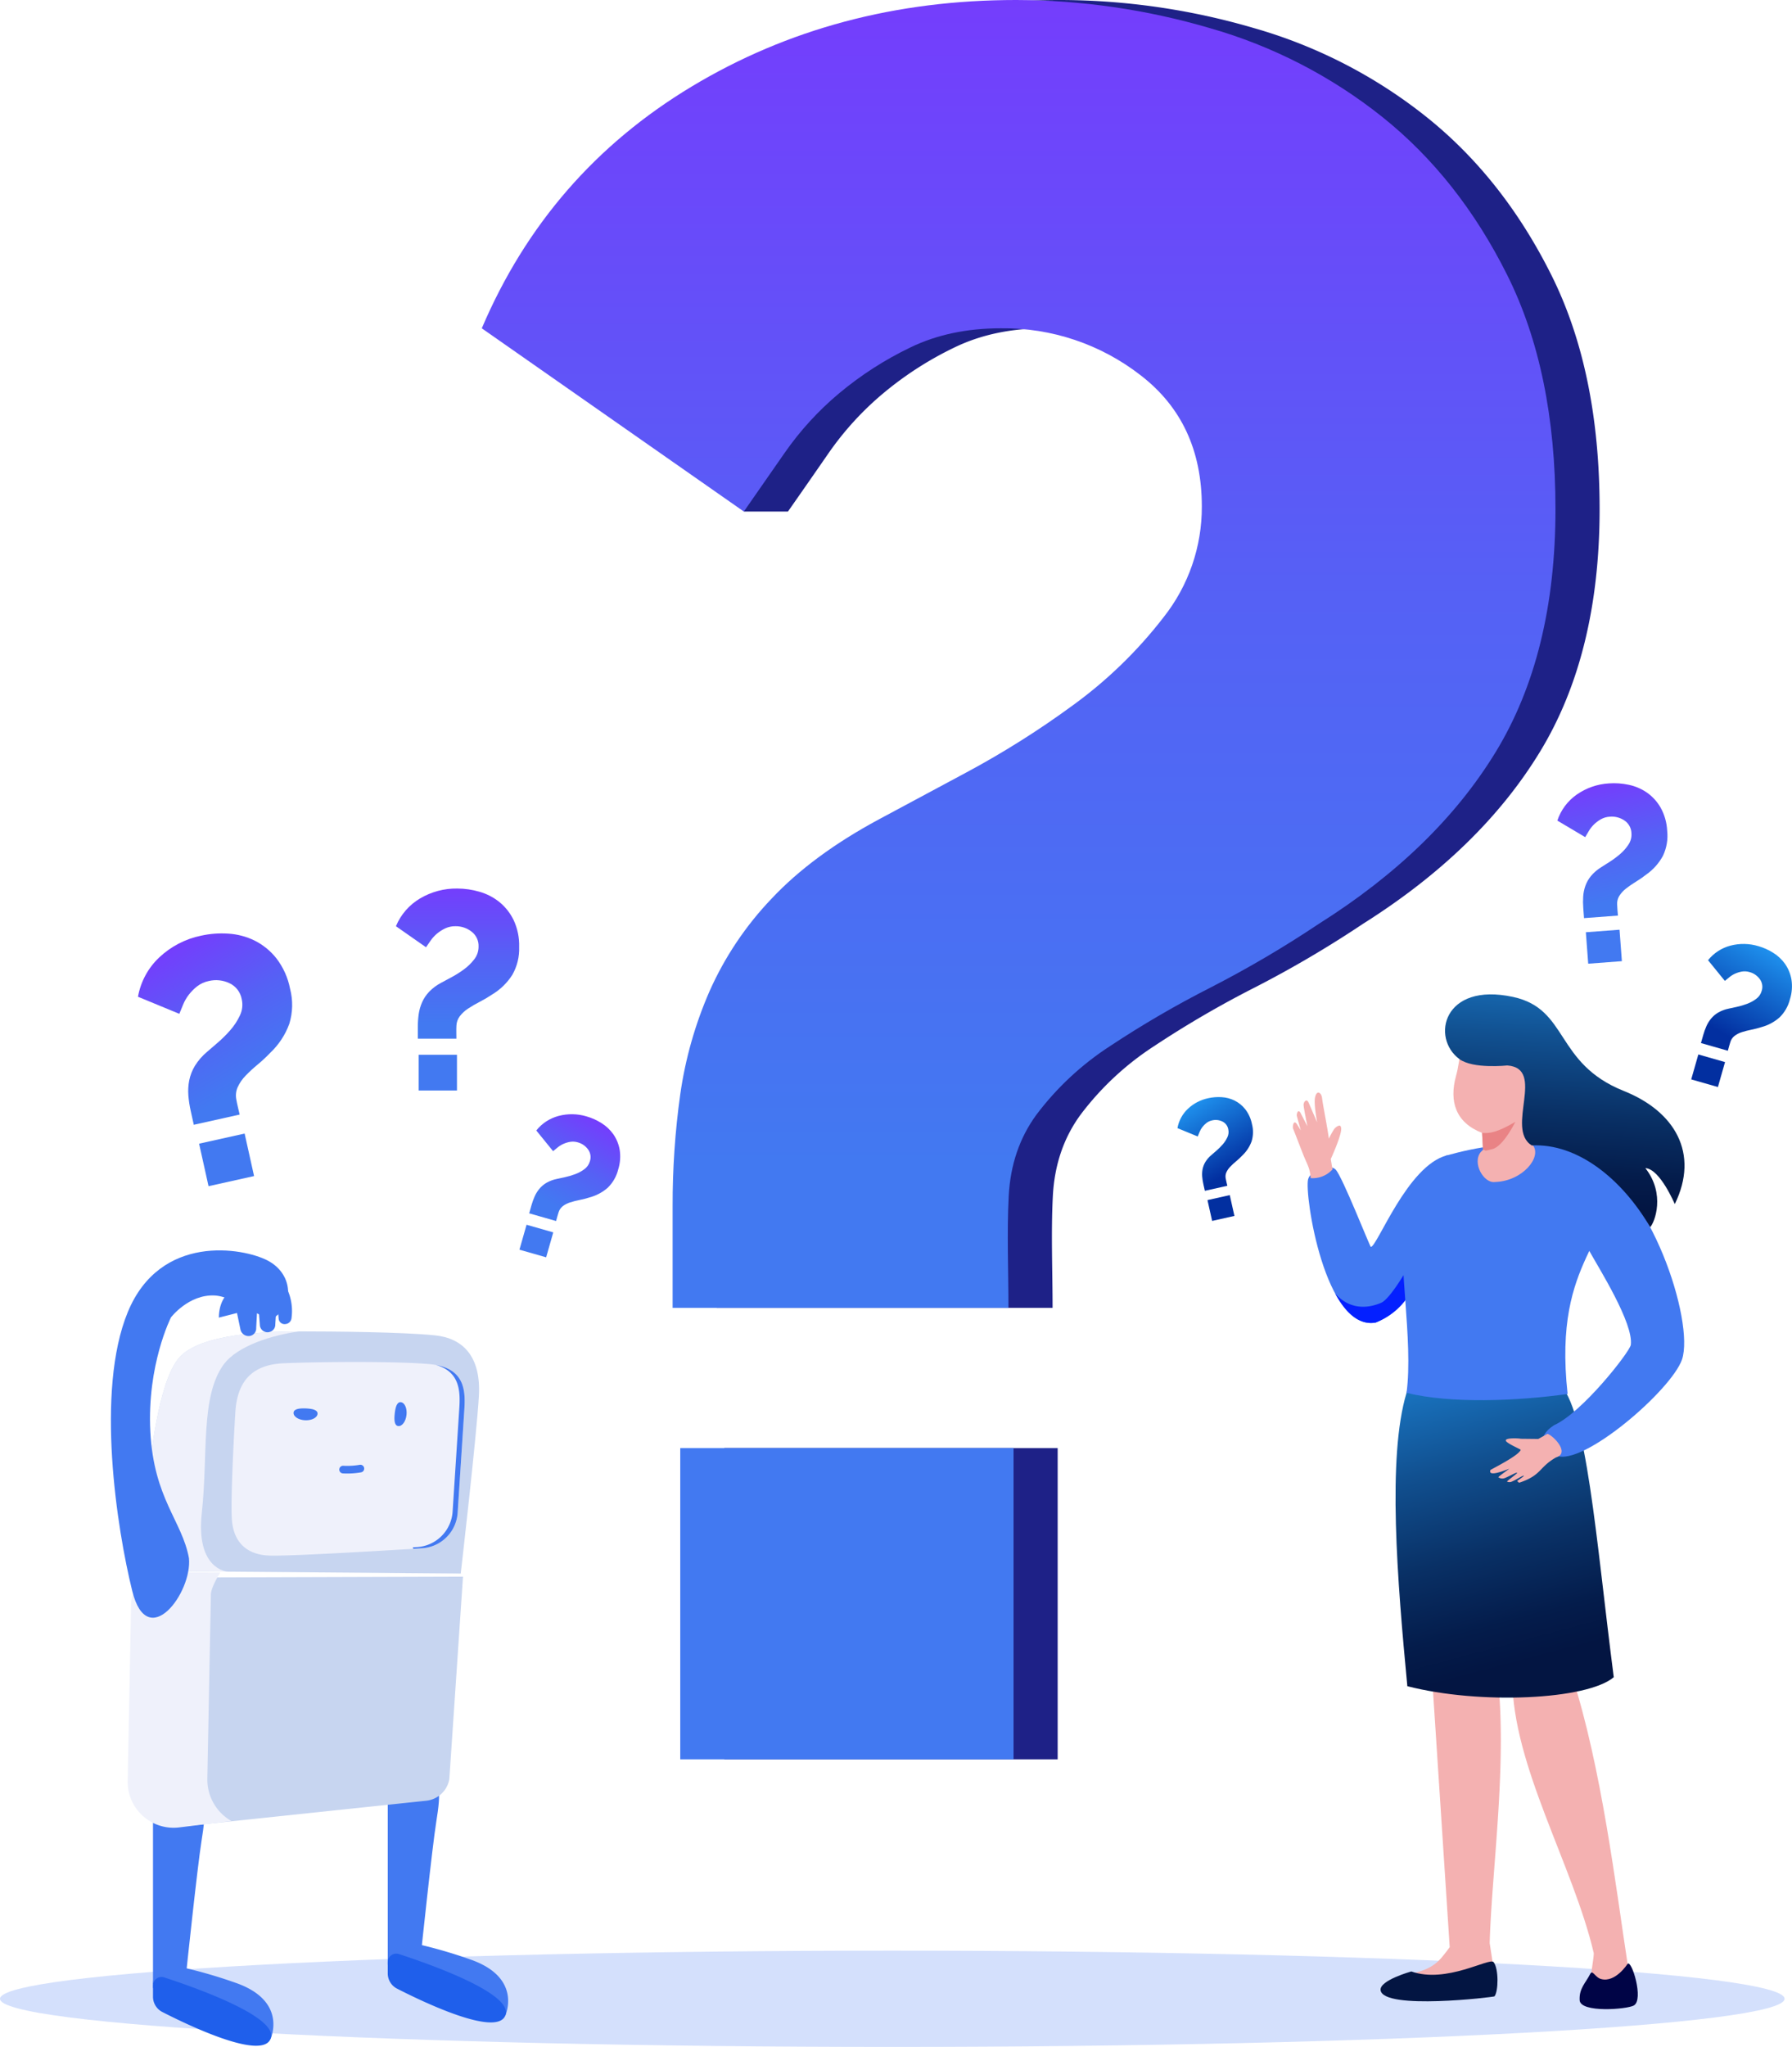 <svg xmlns="http://www.w3.org/2000/svg" xmlns:xlink="http://www.w3.org/1999/xlink" width="585.302" height="668.39" viewBox="0 0 585.302 668.39"><defs><linearGradient id="a" x1="0.5" x2="0.5" y2="1" gradientUnits="objectBoundingBox"><stop offset="0" stop-color="#4279f1"/><stop offset="0.414" stop-color="#5561f5"/><stop offset="1" stop-color="#7f31ff"/></linearGradient><clipPath id="f"><path d="M2161.345,848.214V746.574h108.863v101.64Zm-2.493-180.587a258.486,258.486,0,0,1,2.493-36.565,129.728,129.728,0,0,1,9.557-33.656,106.114,106.114,0,0,1,20.359-30.332q13.3-14.127,34.9-25.762,10.8-5.817,28.671-15.374a293.631,293.631,0,0,0,34.9-22.021,144.986,144.986,0,0,0,29.5-28.67A57.847,57.847,0,0,0,2331.7,439.1q0-27.423-19.945-42.8a72.834,72.834,0,0,0-45.706-15.373q-16.621,0-29.5,6.232a111.474,111.474,0,0,0-23.268,14.958,99.138,99.138,0,0,0-17.867,19.529q-7.479,10.8-13.3,19.113l-85.594-59.832q21.606-50.692,68.559-78.947t105.954-28.255a226.176,226.176,0,0,1,63.157,9.142,161.237,161.237,0,0,1,56.509,29.085q24.93,19.944,40.72,51.523t15.789,76.454q0,47.367-19.528,79.362t-57.756,56.093a356.36,356.36,0,0,1-35.317,20.776,330.456,330.456,0,0,0-32.827,19.113,94.251,94.251,0,0,0-24.1,22.438q-8.264,11.268-9.057,26.61c-.613,11.893-.084,24.508-.084,36.47H2158.853Z" transform="translate(-2096.526 -273.726)" fill="url(#a)" clip-rule="evenodd"/></clipPath><linearGradient id="g" y1="0.665" y2="-0.122" xlink:href="#a"/><clipPath id="h"><path d="M1956.262,1380.738c6.753,29.632-2.341,99.476-5.717,154.259l.53-.051s.421,4.729,4.052,6.709,9.96,3.527,12.107,5.581c1.55,1.481,7.479,9.874-13.743,9.315-15.077-.4-18.669-1.446-20.283-3.893-.227-.341-12.538-115.153-14.105-124.591-2.693,12.03-33.175,114.646-33.166,114.71.251,1.816,2.663,6.636,5.348,9.636.823,2.943,2.792,8.121-11.825,7.994s-11.614-3.819-13.179-6.191c6.485-61,16.912-159.3,20.181-175.528l.914-.845c2.6-104.413,58.088-77.506,53.093-14.294-.564,7.143,13.284,7.34,15.794,17.188" transform="translate(-1866.279 -1307.749)" fill="none" clip-rule="evenodd"/></clipPath><linearGradient id="i" x1="0.336" y1="0.98" x2="0.662" y2="0.027" gradientUnits="objectBoundingBox"><stop offset="0" stop-color="#031542"/><stop offset="0.108" stop-color="#041c4b"/><stop offset="0.291" stop-color="#093065"/><stop offset="0.525" stop-color="#115090"/><stop offset="0.798" stop-color="#1b7ccb"/><stop offset="1" stop-color="#24a1fb"/></linearGradient><clipPath id="j"><path d="M2033.95,1213.253c6.381,14.005,18.146,13.6,33.255,11.59,13.186-2.3,36.612-46.838,34.864-51.3-1.9-4.844-10.553-8.178-13.1-4.643-4.962,6.146-26.032,33.761-28.258,33.606-2.107-.148-11.536-2.536-24.484-7.238-1.536-.99-6.771,11.214-2.278,17.98" transform="translate(-2032.168 -1167.431)" fill="none"/></clipPath><linearGradient id="k" x1="0.318" y1="1.438" x2="0.547" y2="0.256" gradientUnits="objectBoundingBox"><stop offset="0" stop-color="#ea6200"/><stop offset="1" stop-color="#ffc045"/></linearGradient><clipPath id="l"><path d="M1888.529,1238.083c-6.082,9.069,14.371,51.724,9.3,97.8,28.449,4.886,54.466,2.715,71.456-2.695-.8-18.775-.847-83.948-21.3-99.678-14.094-3.949-27.518-4.855-40.958-.227-6.662,2.294-14.608,5.451-18.5,4.8" transform="translate(-1887.388 -1230.163)" fill="none"/></clipPath><linearGradient id="m" x1="0.926" y1="1.393" x2="0.39" y2="0.269" xlink:href="#k"/><clipPath id="n"><path d="M1849.407,1194.289c2.514,9.64,4.529,33.87-4.709,27.911-15.982-10.308-40.585-45.075-40.382-55.626.321-10.63,42.333-27.239,51.661-26.359,4.4.416,5.626.418,7.6,2.685,1.148,1.318,2.582,3.482-.257,5.965-7.542,6.6-32.6,16.03-32.357,18.57,2.273,13.349,15.318,14.88,18.441,26.854" transform="translate(-1804.315 -1140.181)" fill="none"/></clipPath><linearGradient id="o" x1="-0.422" y1="0.042" x2="0.656" y2="0.578" xlink:href="#k"/><clipPath id="p"><path d="M1963.544,1120.516c-6.915,3.541-14.875-.661-18.9,4.081-1.993,2.349-1.793,5.735.439,10.963.658,1.541,1.538,2.675-1.065,1.47-1.194-.553-3.161-1.326-3.833-.783-1.5,1.208-.741,3.749.452,4.567.532.364,1.541.91,1.541.91-9.3-1.763-13.174-10.153-13.043-16.908.233-11.963,10.848-19.921,23.784-20.722a8.862,8.862,0,0,1,7.123-3.772c5.1,0,9.24,4.651,9.24,10.389a10.773,10.773,0,0,1-4.084,8.622,10.422,10.422,0,0,1-1.652,1.184" transform="translate(-1929.129 -1100.321)" fill="none" clip-rule="evenodd"/></clipPath><linearGradient id="q" x1="0.522" y1="0.903" x2="0.454" y2="-0.335" xlink:href="#i"/><clipPath id="r"><path d="M2097.279,1026.867l2.326-8.143,8.721,2.492-2.326,8.143Zm3.933-14.524a21.619,21.619,0,0,1,1.037-2.873,10.8,10.8,0,0,1,1.536-2.477,8.837,8.837,0,0,1,2.325-1.965,11.324,11.324,0,0,1,3.386-1.265q1-.219,2.649-.576a24.428,24.428,0,0,0,3.3-.965,12.1,12.1,0,0,0,3.019-1.621,4.823,4.823,0,0,0,1.826-2.611,4.248,4.248,0,0,0-.618-3.885,6.072,6.072,0,0,0-3.31-2.278,5.584,5.584,0,0,0-2.507-.176,9.28,9.28,0,0,0-2.206.666,8.246,8.246,0,0,0-1.878,1.155q-.846.695-1.5,1.227l-5.489-6.753a13.807,13.807,0,0,1,7.3-4.756,16.777,16.777,0,0,1,9.135.162,18.827,18.827,0,0,1,4.851,2.177,13.435,13.435,0,0,1,3.862,3.623,12.638,12.638,0,0,1,2.083,5.06,14.117,14.117,0,0,1-.485,6.486,12.48,12.48,0,0,1-3.38,5.912,14.626,14.626,0,0,1-5.911,3.172,30.024,30.024,0,0,1-3.3.856,27.426,27.426,0,0,0-3.068.78,7.839,7.839,0,0,0-2.444,1.246,4,4,0,0,0-1.334,1.924c-.322.939-.568,1.961-.842,2.919l-8.789-2.51Z" transform="translate(-2097.279 -982.634)" fill="url(#a)" clip-rule="evenodd"/></clipPath><linearGradient id="s" x1="0.428" y1="0.678" x2="0.74" y2="-0.094" xlink:href="#a"/><clipPath id="t"><path d="M1832.009,939.606l-3.086-13.882,14.87-3.306,3.086,13.882Zm-5.824-24.59a36.131,36.131,0,0,1-.77-5.07,18.183,18.183,0,0,1,.284-4.888,14.847,14.847,0,0,1,1.859-4.761,19.029,19.029,0,0,1,3.986-4.578q1.3-1.123,3.448-2.97a41.14,41.14,0,0,0,4.1-4.068,20.282,20.282,0,0,0,3.158-4.812,8.087,8.087,0,0,0,.6-5.315,7.132,7.132,0,0,0-4.024-5.24,10.189,10.189,0,0,0-6.709-.712,9.363,9.363,0,0,0-3.841,1.747,15.592,15.592,0,0,0-2.723,2.75,13.88,13.88,0,0,0-1.848,3.21q-.693,1.7-1.235,3.013l-13.508-5.573a23.188,23.188,0,0,1,6.966-12.865,28.2,28.2,0,0,1,13.614-7.076,31.66,31.66,0,0,1,8.9-.669,22.567,22.567,0,0,1,8.6,2.257,21.213,21.213,0,0,1,7.125,5.8,23.73,23.73,0,0,1,4.478,9.964,20.965,20.965,0,0,1-.257,11.432,24.533,24.533,0,0,1-6.186,9.416,49.841,49.841,0,0,1-4.193,3.91,46.432,46.432,0,0,0-3.9,3.607,13.172,13.172,0,0,0-2.609,3.8,6.737,6.737,0,0,0-.43,3.91c.277,1.643.733,3.35,1.1,4.984l-14.983,3.331Z" transform="translate(-1808.967 -857.072)" fill="url(#a)" clip-rule="evenodd"/></clipPath><linearGradient id="u" x1="0.555" y1="0.652" x2="0.284" y2="-0.095" xlink:href="#a"/><clipPath id="v"><path d="M2032.135,798.413V786.745h12.5v11.667Zm-.286-20.729a29.659,29.659,0,0,1,.286-4.2,14.9,14.9,0,0,1,1.1-3.863,12.169,12.169,0,0,1,2.337-3.482,15.6,15.6,0,0,1,4.006-2.957q1.24-.668,3.291-1.765a33.813,33.813,0,0,0,4.006-2.528,16.647,16.647,0,0,0,3.386-3.291,6.641,6.641,0,0,0,1.431-4.149,5.853,5.853,0,0,0-2.289-4.913,8.364,8.364,0,0,0-5.247-1.765,7.686,7.686,0,0,0-3.386.715,12.805,12.805,0,0,0-2.671,1.717,11.37,11.37,0,0,0-2.05,2.242q-.86,1.239-1.526,2.193l-9.825-6.868a19.025,19.025,0,0,1,7.87-9.062,23.127,23.127,0,0,1,12.163-3.243,25.967,25.967,0,0,1,7.25,1.049,18.519,18.519,0,0,1,6.486,3.339,17.386,17.386,0,0,1,4.674,5.914,19.45,19.45,0,0,1,1.812,8.776,17.2,17.2,0,0,1-2.241,9.11,20.131,20.131,0,0,1-6.63,6.439,41.021,41.021,0,0,1-4.053,2.384,38.044,38.044,0,0,0-3.768,2.194,10.827,10.827,0,0,0-2.766,2.576,5.522,5.522,0,0,0-1.04,3.055c-.07,1.365-.009,2.813-.009,4.186h-12.591Z" transform="translate(-2024.694 -732.469)" fill="url(#a)" clip-rule="evenodd"/></clipPath><linearGradient id="w" y1="0.665" y2="-0.122" xlink:href="#a"/><clipPath id="x"><path d="M2864.376,1398.614c-6.324,20.994-3.016,61.3.265,95.786,23.747,6.1,58.693,4.444,67.422-2.932-5.825-44.982-8.789-88.2-18.094-96.163-19.608-45.822-46.719-8.331-49.594,3.309" transform="translate(-2860.789 -1373.116)" fill="none" clip-rule="evenodd"/></clipPath><linearGradient id="y" x1="0.554" y1="0.915" x2="0.44" y2="0.046" xlink:href="#i"/><clipPath id="z"><path d="M2922.509,1128.423s-11.186,1.223-15.64-2.085c-9.335-6.875-5.352-25.25,17.562-20.284,18.232,3.952,13.507,21.65,36.149,30.7,16.659,6.661,24.739,20.353,16.651,36.925-.041.033-4.808-11.48-9.615-11.727,6.609,8.416,3.067,17.711,1.566,19.269-9.229-15.761-23.7-27.429-38.682-26.687-8.743-5.453,4.792-25.172-7.991-26.114" transform="translate(-2902.18 -1105.214)" fill="none" clip-rule="evenodd"/></clipPath><linearGradient id="aa" x1="0.472" y1="0.917" x2="0.559" y2="-0.381" xlink:href="#i"/><clipPath id="ab"><path d="M3108.088,1107.267l2.326-8.144,8.721,2.491-2.326,8.143Zm3.934-14.526a21.409,21.409,0,0,1,1.036-2.872,10.752,10.752,0,0,1,1.536-2.477,8.832,8.832,0,0,1,2.325-1.964,11.306,11.306,0,0,1,3.386-1.264q1-.22,2.648-.576a24.482,24.482,0,0,0,3.3-.965,12.09,12.09,0,0,0,3.021-1.622,4.822,4.822,0,0,0,1.825-2.611,4.244,4.244,0,0,0-.618-3.885,6.06,6.06,0,0,0-3.311-2.278,5.565,5.565,0,0,0-2.506-.176,9.209,9.209,0,0,0-2.206.666,8.306,8.306,0,0,0-1.879,1.155q-.844.694-1.5,1.227l-5.489-6.752a13.81,13.81,0,0,1,7.3-4.756,16.8,16.8,0,0,1,9.135.161,18.843,18.843,0,0,1,4.851,2.177,13.429,13.429,0,0,1,3.861,3.624,12.633,12.633,0,0,1,2.084,5.06,14.115,14.115,0,0,1-.485,6.486,12.482,12.482,0,0,1-3.381,5.911,14.632,14.632,0,0,1-5.911,3.173,29.89,29.89,0,0,1-3.3.856,27.416,27.416,0,0,0-3.067.78,7.837,7.837,0,0,0-2.445,1.246,4.018,4.018,0,0,0-1.335,1.925c-.321.938-.567,1.962-.841,2.919l-8.789-2.511Z" transform="translate(-3108.088 -1063.034)" fill="none" clip-rule="evenodd"/></clipPath><linearGradient id="ac" x1="0.428" y1="0.677" x2="0.74" y2="-0.093" gradientUnits="objectBoundingBox"><stop offset="0" stop-color="#022fa0"/><stop offset="0.678" stop-color="#187bdc"/><stop offset="1" stop-color="#24a1fb"/></linearGradient><clipPath id="ad"><path d="M3006.2,987.573l-.768-10.269,11-.822.767,10.268Zm-1.615-18.226a26.148,26.148,0,0,1-.024-3.713,13.173,13.173,0,0,1,.711-3.473,10.763,10.763,0,0,1,1.827-3.218,13.8,13.8,0,0,1,3.333-2.866q1.048-.67,2.78-1.77a29.656,29.656,0,0,0,3.36-2.488,14.708,14.708,0,0,0,2.765-3.119,5.87,5.87,0,0,0,.986-3.747,5.166,5.166,0,0,0-2.338-4.173,7.378,7.378,0,0,0-4.734-1.208,6.775,6.775,0,0,0-2.934.853,11.269,11.269,0,0,0-2.238,1.687,10.073,10.073,0,0,0-1.658,2.107q-.673,1.148-1.2,2.031l-9.1-5.4a16.8,16.8,0,0,1,6.331-8.494,20.409,20.409,0,0,1,10.492-3.654,22.909,22.909,0,0,1,6.45.446,16.333,16.333,0,0,1,5.929,2.512,15.366,15.366,0,0,1,4.5,4.9,17.186,17.186,0,0,1,2.171,7.605,15.175,15.175,0,0,1-1.374,8.166,17.768,17.768,0,0,1-5.411,6.1,36.169,36.169,0,0,1-3.411,2.366,33.325,33.325,0,0,0-3.172,2.179,9.538,9.538,0,0,0-2.266,2.449,4.865,4.865,0,0,0-.714,2.756c.027,1.207.176,2.477.267,3.686l-11.083.829Z" transform="translate(-2996.121 -928.641)" fill="url(#a)" clip-rule="evenodd"/></clipPath><linearGradient id="ae" x1="0.519" y1="0.657" x2="0.425" y2="-0.116" xlink:href="#a"/><clipPath id="af"><path d="M2689.7,1231.527l-1.52-6.8,7.282-1.628,1.521,6.8Zm-2.868-12.044a17.49,17.49,0,0,1-.38-2.483,8.886,8.886,0,0,1,.135-2.395,7.263,7.263,0,0,1,.909-2.333,9.277,9.277,0,0,1,1.949-2.245q.636-.552,1.687-1.458a20.069,20.069,0,0,0,2.005-2,9.877,9.877,0,0,0,1.544-2.359,3.971,3.971,0,0,0,.293-2.606,3.492,3.492,0,0,0-1.974-2.563,4.985,4.985,0,0,0-3.288-.345,4.581,4.581,0,0,0-1.881.858,7.7,7.7,0,0,0-1.333,1.348,6.825,6.825,0,0,0-.9,1.574q-.338.835-.6,1.478l-6.62-2.722a11.357,11.357,0,0,1,3.4-6.307,13.8,13.8,0,0,1,6.665-3.476,15.53,15.53,0,0,1,4.362-.333,11.042,11.042,0,0,1,4.215,1.1,10.408,10.408,0,0,1,3.494,2.838,11.609,11.609,0,0,1,2.2,4.879,10.266,10.266,0,0,1-.118,5.6,12.029,12.029,0,0,1-3.024,4.617,24.646,24.646,0,0,1-2.052,1.918,22.487,22.487,0,0,0-1.91,1.769,6.474,6.474,0,0,0-1.277,1.863,3.3,3.3,0,0,0-.207,1.915c.136.8.361,1.64.54,2.441l-7.338,1.641Z" transform="translate(-2678.376 -1191.09)" fill="none" clip-rule="evenodd"/></clipPath><linearGradient id="ag" x1="0.556" y1="0.652" x2="0.283" y2="-0.094" xlink:href="#ac"/></defs><g transform="translate(-216.77 -3659.61)"><path d="M1984.985,1904.833c160.958,0,291.44,7.038,291.44,15.718s-130.482,15.718-291.44,15.718-291.44-7.038-291.44-15.718,130.482-15.718,291.44-15.718" transform="translate(-1476.775 2391.73)" fill="#4279f1" fill-rule="evenodd" opacity="0.23"/><path d="M2198.244,848.214V746.574h108.863v101.64Zm-2.492-180.587a258.463,258.463,0,0,1,2.492-36.565,129.737,129.737,0,0,1,9.557-33.656,106.1,106.1,0,0,1,20.359-30.332q13.3-14.128,34.9-25.762,10.8-5.817,28.671-15.374a293.693,293.693,0,0,0,34.9-22.021,144.971,144.971,0,0,0,29.5-28.67A57.849,57.849,0,0,0,2368.6,439.1q0-27.424-19.944-42.8a72.838,72.838,0,0,0-45.706-15.374q-16.62,0-29.5,6.233a111.478,111.478,0,0,0-23.269,14.958,99.173,99.173,0,0,0-17.867,19.529q-7.478,10.8-13.3,19.112H2204.61v-7.608l-71.185-52.225q21.605-50.691,68.558-78.946t105.954-28.255a226.175,226.175,0,0,1,63.158,9.141,161.267,161.267,0,0,1,56.509,29.086q24.929,19.944,40.72,51.523t15.789,76.454q0,47.367-19.529,79.362t-57.755,56.093a356.158,356.158,0,0,1-35.318,20.775,330.893,330.893,0,0,0-32.826,19.114,94.246,94.246,0,0,0-24.1,22.438q-8.264,11.268-9.057,26.61c-.613,11.893-.084,24.508-.084,36.47H2195.751Z" transform="translate(-1744.881 3385.884)" fill="#1e2187" fill-rule="evenodd"/><g transform="translate(374.135 3659.61)"><g clip-path="url(#f)"><rect width="350.688" height="574.488" transform="translate(0 0)" fill="url(#g)"/></g></g><g transform="translate(-1476.775 3385.884)" opacity="0"><g transform="translate(1760.999 677.516)"><g transform="translate(0)" clip-path="url(#h)"><rect width="109.872" height="287.104" transform="translate(-1.438 -34.319)" fill="url(#i)"/></g></g><g transform="translate(1825.779 622.722)"><g transform="translate(0)" clip-path="url(#j)"><rect width="74.36" height="61.888" transform="translate(-2.711 -2.062)" fill="url(#k)"/></g></g><g transform="translate(1769.242 647.218)"><g clip-path="url(#l)"><rect width="86.835" height="112.114" transform="translate(-4.941 -1.511)" fill="url(#m)"/></g></g><path d="M1976.787,1151.66c-2,3.983-4.8,7.052-7.927,8.55l.106,5.786.843.716c3.3,3.533-.272,10.787-4.029,10.563-9.494.469-16.784-7.318-13.93-11.544l1.239-1.382.276-8.189c-.491-.028-4.057-2.055-5.118-2.38s-2.619-2.372-2.723-4.531,3.232-1.46,3.232-1.46c-4.042-5.531-8.618-10.049-2.684-15.029s19.565-7.887,19.565-7.887l8.2-2.844c-1.044,2.83.352,12.275,2.459,18.173,1.889,5.289,3.17,6.112.486,11.457" transform="translate(-152.182 -517.038)" fill="#f4b1b1" fill-rule="evenodd"/><path d="M1979.085,1212.343s4.641,7.959,8.452,8.679,1.864.188,3.284.02l-.106-5.786c-2.627.422-5.2.214-11.63-2.912" transform="translate(-174.036 -572.083)" fill="#e98385" fill-rule="evenodd"/><g transform="translate(1736.801 612.08)"><g transform="translate(0)" clip-path="url(#n)"><rect width="62.05" height="88.825" transform="translate(-0.202 -0.847)" fill="url(#o)"/></g></g><g transform="translate(1785.542 596.515)"><g transform="translate(0)" clip-path="url(#p)"><rect width="40.278" height="41.403" transform="translate(-0.128 0)" fill="url(#q)"/></g></g><path d="M2185.893,1145.819l2.057-2.809c.468-3.215,1.942-3.425,2.257-6.856.157-1.719,1-4.307.762-5.418-.35-1.614,1.653-1.083,2.309-.283,1.856,2.266,1.013,4.28,1.363,5.521.579-.148,4.755-2.529,7.914-4.112,1.836-.92,4.366-.81,4.707-.2,2.547,4.517-1.2,10.183-2.656,11.33-1.855,1.458-5.842,2.416-9.695,8.54-3.9,3.775-8.756-3.228-9.017-5.71" transform="translate(-300.084 -521.705)" fill="#f4b1b1" fill-rule="evenodd"/></g><g transform="translate(386.429 4023.441)"><g transform="translate(0 0)" clip-path="url(#r)"><rect width="33.093" height="46.96" transform="translate(0 -0.236)" fill="url(#s)"/></g></g><g transform="translate(261.842 3964.409)"><g clip-path="url(#t)"><rect width="50.65" height="82.66" transform="translate(0 -0.126)" fill="url(#u)"/></g></g><g transform="translate(346.084 3949.75)"><g transform="translate(0 0)" clip-path="url(#v)"><rect width="40.254" height="65.944" transform="translate(0 0)" fill="url(#w)"/></g></g><path d="M2881.648,1344.5l-13.533,111.938,6.9,105.73c-.233.316-.461.628-.689.93-.177.241-.353.474-.531.7-.423.558-.84,1.084-1.259,1.576-.188.224-.377.442-.571.653-3.107,3.424-7.121,4.25-10.409,5.052-2.545.622-4.507.927-6.235,4.33a1.754,1.754,0,0,0-.128.322,1.939,1.939,0,0,0,1.909,2.477l30.167-.944a2.909,2.909,0,0,0,2.826-2.589,2.707,2.707,0,0,0,0-.613l-2.012-13.169a.4.4,0,0,0-.009-.055c.733-25.707,6.547-63.381,1.781-93.409,0,0,28.494-56.333,28.379-57.7s-36.583-65.232-36.583-65.232" transform="translate(-2184.744 2733.252)" fill="#f4b1b1"/><path d="M2963.5,1599.294c1.312,11.315-6.582,18.029-5.272,29.344.017,28.33,19.868,60.97,26.581,89.576.222.947-1.468,9.945-1.276,10.884,2.981,3.188,11.478,7.686,12.388-7.016-3.8-24.7-8.526-64.619-18.308-94.669l6.177-29.959Z" transform="translate(-2247.506 2579.077)" fill="#f4b1b1"/><path d="M2858.3,1917.158s-10.5,2.907-10.032,6.147c.954,6.539,37.01,2.222,37.2,1.982,1.278-1.589,1.429-8.968-.291-11.17-1.28-1.637-15.389,7.122-26.878,3.041" transform="translate(-2180.567 2386.198)" fill="#031542" fill-rule="evenodd"/><path d="M3014.758,1927.563c.228,4.2,15.4,2.993,17.677,1.733,3.394-1.872-.741-15.08-2.02-13.61,0,0-3.955,6.225-8.631,4.969-2.014-.514-2.794-3.221-3.593-1.645-1.5,2.95-3.642,4.682-3.434,8.554" transform="translate(-2282.041 2385.185)" fill="#000446" fill-rule="evenodd"/><g transform="translate(672.582 4088.926)"><g transform="translate(0)" clip-path="url(#x)"><rect width="74.012" height="151.014" transform="translate(-2.737 -23.633)" fill="url(#y)"/></g></g><path d="M2829.995,1260.49c-6.371,13.982-5.72,27.73-20.5,33.9-16.6,2.961-23.366-42.006-22.079-46.791.814-3.029,6.976-5.18,8.978-3.174,2.178,2.182,11.218,25.287,11.52,25.267,2.106-.148,11.942-26.5,24.744-29.869,1.534-.988,1.825,13.912-2.661,20.669" transform="translate(-2143.391 2797.081)" fill="#4279f1" fill-rule="evenodd"/><path d="M2835.548,1340.727a22.7,22.7,0,0,1-12.017,11.038c-5.453.972-9.844-3.228-13.238-9.475,4.041,4.567,9.44,5.395,15.008,3.029,3-1.276,8.729-11.407,8.729-11.407s.329,5.556,1.518,6.816" transform="translate(-2157.43 2739.705)" fill="#0420ff" fill-rule="evenodd"/><path d="M2932.353,1240.169c5.585,22.787-16.782,25.644-11.716,71.645-16.755,2.327-38.208,3.175-52.615-.373,2.3-16.926-3.1-44.678-.553-52.94,2.63-8.537,9.37-22.836,13.649-24.581,20.208-5.663,42.914-6.157,51.236,6.249" transform="translate(-2191.852 2802.981)" fill="#4279f1" fill-rule="evenodd"/><path d="M2918.548,1164.853l.313,5.519-.751.743c-2.887,3.6,1.035,10.255,4.594,9.772,9.077-.236,15.462-8.176,12.44-12l-1.279-1.227-.849-7.78c.465-.061,3.715-2.249,4.7-2.634s2.325-2.447,2.268-4.511-3.183-1.158-3.183-1.158c3.453-5.559,7.487-10.189,1.478-14.507s-19.2-6.107-19.2-6.107l-8.019-2.119c1.2,2.621.545,11.716-1.037,17.484-2.25,8.2-.137,15.146,8.522,18.522" transform="translate(-2217.707 2864.691)" fill="#f4b1b1" fill-rule="evenodd"/><path d="M2944.021,1211.812s-3.849,7.913-7.428,8.874-1.761.313-3.126.253l-.314-5.519c2.532.214,4.965-.169,10.867-3.608" transform="translate(-2232.313 2814.124)" fill="#e98385" fill-rule="evenodd"/><path d="M2998.916,1243.2c20.106,8.339,34.656,52.883,30.535,65.258-3.463,10.038-32.431,35.029-41.06,31.416-4.162-1.742-7.022-5.874-.758-9.939,9.15-4.051,24.561-23.713,25.084-26.206.95-7.072-10.47-25.133-13.559-30.713-4.462-8.057-11.951-31.666-.241-29.817" transform="translate(-2263.296 2795.056)" fill="#4279f1" fill-rule="evenodd"/><path d="M2787.278,1209.055c.771-1.689,3.736-8.425,3.384-10.192-.181-.9-.477-.774-.953-.642a3.261,3.261,0,0,0-1.474,1.28,27.5,27.5,0,0,0-1.577,2.889c-.527-4.065-1.966-10.939-2.216-13.23-.2-1.82-1.761-2.849-2.306-.183-.446,2.181.7,8.1.7,8.1l-2.819-6.513c-.677-1.462-1.713-.057-1.61.932.17,1.626,1.239,6.828,1.239,6.828l-2.3-4.451c-.833-1.268-1.285.584-1.167,1.057.276,1.09,1.317,4.753,1.317,4.753l-1.292-2.071c-1.168-1.669-1.521,1.173-1.177,1.648.073.1,2.9,7.491,3.418,8.746,1.288,3.133,2.049,4.1,2.254,7.271a8.733,8.733,0,0,0,7.148-2.845Z" transform="translate(-2135.854 2829.03)" fill="#f4b1b1" fill-rule="evenodd"/><path d="M2958.623,1472.719l-3,1.657-5.68-.061c-.867-.205-6.314-.417-4.6,1.035,1.206,1.02,4.588,2.43,4.538,2.578-.623,1.932-9.82,6.422-9.887,6.6-.922,2.469,5.085-.04,6.122-.42.272-.1-3.749,2.648-3.514,2.792a2.206,2.206,0,0,0,2.155.219c1.391-.547,3.621-1.869,3.948-1.717s-3.582,2.794-3.252,2.917a1.935,1.935,0,0,0,1.627-.06c1.426-.606,3.41-1.959,3.8-1.884s-2.515,1.8-2.138,1.838c.293.031.463.517.734.426,7.3-2.434,6.251-4.986,11.959-8.241,4.694-1.427-1.026-7.253-2.815-7.677" transform="translate(-2236.424 2655.102)" fill="#f4b1b1" fill-rule="evenodd"/><g transform="translate(688.746 3984.309)"><g transform="translate(0)" clip-path="url(#z)"><rect width="87.785" height="80.137" transform="translate(-4.645 -4.126)" fill="url(#aa)"/></g></g><g transform="translate(769.153 3967.838)"><g transform="translate(0)" clip-path="url(#ab)"><rect width="33.093" height="46.96" transform="translate(0 -0.236)" fill="url(#ac)"/></g></g><g transform="translate(725.43 3915.356)"><g transform="translate(0)" clip-path="url(#ad)"><rect width="36.116" height="59.029" transform="translate(0 -0.097)" fill="url(#ae)"/></g></g><g transform="translate(601.35 4017.844)"><g transform="translate(0)" clip-path="url(#af)"><rect width="24.815" height="40.499" transform="translate(0 -0.061)" fill="url(#ag)"/></g></g><g transform="translate(162.268 -1175.132)"><g transform="translate(104.474 5418.28)"><path d="M64.27,16.768H6.29S-1.034,14.678.124,6.688,8.7-.5,17.446.9s43.71,5.071,43.71,5.071Z" transform="translate(16.769 0) rotate(90)" fill="#4279f1" fill-rule="evenodd"/><path d="M23.981.921S11.673-4.8,5.706,12.293A155.162,155.162,0,0,0,.126,32.055a6.041,6.041,0,0,0,5.913,7.266H7.358l4.111-7.357Z" transform="translate(39.323 58.23) rotate(90)" fill="#4279f1" fill-rule="evenodd"/><path d="M2.8,38.606H6.448a5.6,5.6,0,0,0,4.987-3.044C15.823,26.984,27.293,3.049,20.2.2S3.438,24.833.139,34.953A2.791,2.791,0,0,0,2.8,38.606Z" transform="translate(38.606 62.01) rotate(90)" fill="#1f5feb" fill-rule="evenodd"/></g><g transform="translate(220.471 5412.023) rotate(90)"><path d="M64.27,16.768H6.29S-1.034,14.678.124,6.688,8.7-.5,17.446.9,61.157,5.967,61.157,5.967Z" transform="translate(0 22.554)" fill="#4279f1" fill-rule="evenodd"/><path d="M23.982.921S11.674-4.8,5.705,12.293A155.256,155.256,0,0,0,.126,32.055a6.041,6.041,0,0,0,5.913,7.266H7.358l4.111-7.357Z" transform="translate(56.868 0)" fill="#4279f1" fill-rule="evenodd"/><path d="M2.8,38.606H6.447a5.594,5.594,0,0,0,4.987-3.044C15.822,26.984,27.292,3.049,20.2.2S3.437,24.833.139,34.953A2.791,2.791,0,0,0,2.8,38.606Z" transform="translate(60.648 0.717)" fill="#1f5feb" fill-rule="evenodd"/></g><path d="M98.392,92.54,5.761,70.372S-4.121,67.476,2,50.023,16.054,9.806,24.42,3.344s30.519-1.988,40.845.4S97.858,11.476,107.783,14.9c8.445,2.913,13.075,9.909,9.438,22.434S98.392,92.54,98.392,92.54Z" transform="translate(88.302 5280.521) rotate(-13)" fill="#c7d5f0" fill-rule="evenodd"/><path d="M24.294,74.8S14.25,71.857,20.47,54.118,28.476,17.25,38.182,8.711c5.844-5.142,18.069-5.877,26.595-5.075C54.26,1.221,32.658-3.02,24.42,3.344,16.054,9.806,8.12,32.571,2,50.023s3.762,20.35,3.762,20.35L98.392,92.541l0-.007Z" transform="translate(88.302 5280.519) rotate(-13)" fill="#eff1fb" fill-rule="evenodd"/><path d="M9.225,12.422C6.712,20.881,1.374,39.614.262,46.149S1.472,58.293,9.225,60.5c5.511,1.566,33.607,6.339,49.4,8.968a12.436,12.436,0,0,0,13.957-8.7c3.409-11.36,8.521-28.4,9.7-32.321,1.8-6.009,3.306-13.42-7.762-17.026S38.037,2.256,28.109.429,12.137,2.621,9.225,12.422Z" transform="translate(119.59 5285.804) rotate(-13)" fill="#eff1fb" fill-rule="evenodd"/><path d="M20.766,0c7.179,3.913,5.83,10.268,4.247,15.542l-9.7,32.322a12.437,12.437,0,0,1-13.957,8.7L0,56.334c.02.164.048.328.068.492l2.809.469a12.438,12.438,0,0,0,13.957-8.7l9.7-32.321C28.217,10.658,29.639,3.813,20.766,0Z" transform="translate(176.647 5285.121) rotate(-13)" fill="#4279f1" fill-rule="evenodd"/><path d="M21.2.25l92.653,9.482L102.485,74.955a8.56,8.56,0,0,1-8.316,6.251H15.006A14.745,14.745,0,0,1,.153,64.538L8.284,8.951A10.679,10.679,0,0,1,21.2.25Z" transform="matrix(0.995, -0.105, 0.105, 0.995, 91.42, 5351.837)" fill="#c7d5f0" fill-rule="evenodd"/><path d="M818.528,667.695c-.956-.026-1.938-.076-2.925-.107-1.177,1.133-2.319,2.306-3.5,3.433-1.645,1.573-3.271,3.163-4.775,4.865a27.373,27.373,0,0,0-1.371,2.382c-.949,2.645-1.7,5.355-2.428,8.07h8.651a8.6,8.6,0,0,0,8.316-6.42l3.125-11.938C821.93,667.833,820.23,667.741,818.528,667.695Z" transform="translate(-622.785 4735.758)" fill="#c7d5f0" fill-rule="evenodd"/><path d="M26.072,68.695,34.543,9.218c.3-2.09,2.728-5.319,3.966-6.834L21.2.257A10.7,10.7,0,0,0,8.284,9.193L.153,66.285A15,15,0,0,0,15.006,83.4H32.17A15.606,15.606,0,0,1,26.072,68.695Z" transform="translate(87.972 5350.504) rotate(-7)" fill="#eff1fb" fill-rule="evenodd"/><path d="M14.645,23.662l-2.019-5.77,5.3-1.606a2.71,2.71,0,0,0,1.831-3.11h0a2.5,2.5,0,0,0-2.84-1.952l-6.375.212.36-.495,5.234-.871A2.513,2.513,0,0,0,17.9,6.837h0a2.471,2.471,0,0,0-2.678-1.73l-6.175.155.536-.437,3.789-.663a1.943,1.943,0,0,0,1.455-2.426h0A2.146,2.146,0,0,0,12.743.006,17.078,17.078,0,0,0,3.916,1.972C-1.054,4.461-.643,5.534,1.574,12.834S7.329,24.181,14.645,23.662Z" transform="translate(150.833 5252.462) rotate(95)" fill="#4279f1" fill-rule="evenodd"/><path d="M5.6,6.107A1.244,1.244,0,0,1,4.91,5.9,26.015,26.015,0,0,1,.321,2.084,1.249,1.249,0,0,1,2.176.411,23.94,23.94,0,0,0,6.289,3.817,1.249,1.249,0,0,1,5.6,6.107Z" transform="translate(164.797 5314.55) rotate(-43)" fill="#4279f1"/><g transform="matrix(0.94, -0.342, 0.342, 0.94, 150.034, 5295.41)"><path d="M4.049,4.328c-.816,2-1.775,3.507-2.944,3.032S-.351,4.874.464,2.869,2.887-.374,4.057.1,4.864,2.323,4.049,4.328Z" transform="translate(0 4.803) rotate(-90)" fill="#4279f1" fill-rule="evenodd"/><path d="M.962,2.939C1.917,1,2.98-.435,4.112.121S5.39,2.7,4.435,4.645,1.789,7.71.657,7.154.008,4.881.962,2.939Z" transform="translate(30.095 9.339)" fill="#4279f1" fill-rule="evenodd"/></g><path d="M769.214,2675.925c-4.991-20.093-12.088-65.407-1.459-91.136s37.622-20.993,45.648-16.821,8.916,13.939,2.247,18.581c-2.907,2.024-12.551-6.79-19.5-7.153-8.516-.444-14.3,7.153-14.3,7.153s-7.889,15.512-6.737,37.372,10.362,29.036,12.609,41.24C788.842,2676.486,774.205,2696.018,769.214,2675.925Z" transform="translate(-671.506 2678.369)" fill="#4279f1"/></g></g></svg>
